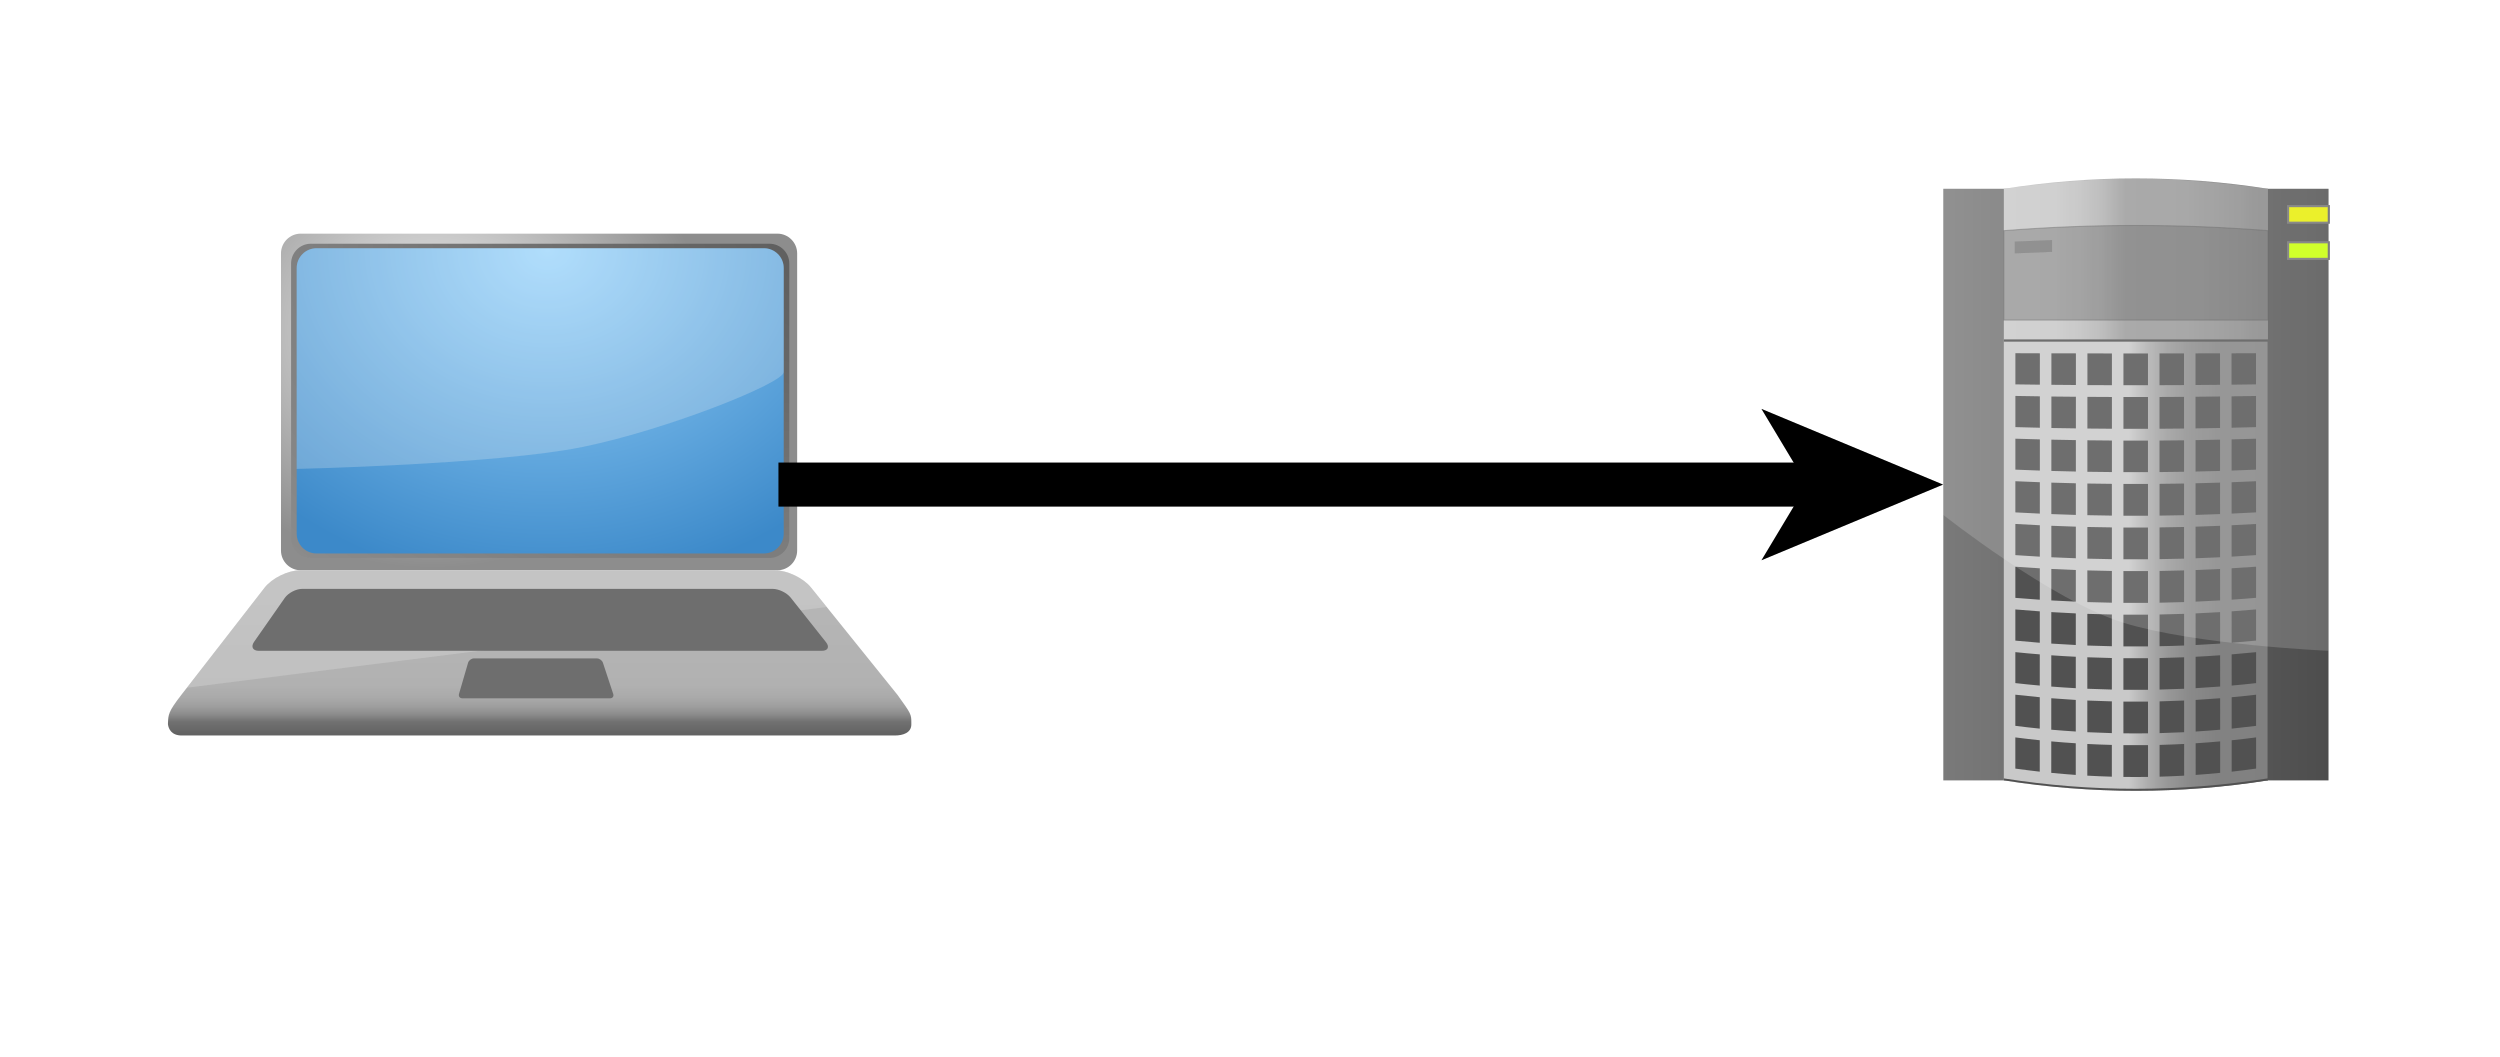 <?xml version="1.0" encoding="UTF-8"?><svg xmlns="http://www.w3.org/2000/svg" xmlns:xlink="http://www.w3.org/1999/xlink" fill-opacity="1" color-rendering="auto" color-interpolation="auto" text-rendering="auto" stroke="black" stroke-linecap="square" width="227" stroke-miterlimit="10" shape-rendering="auto" stroke-opacity="1" fill="black" stroke-dasharray="none" font-weight="normal" stroke-width="1" height="96" font-family="'Dialog'" font-style="normal" stroke-linejoin="miter" font-size="12px" stroke-dashoffset="0" image-rendering="auto">
  <rect width="100%" height="100%" fill="#333333" stroke="none"/>
  <!--Generated by ySVG 2.5-->
  <defs id="genericDefs"/>
  <g>
    <g fill="white" text-rendering="geometricPrecision" shape-rendering="geometricPrecision" transform="translate(-224,-249)" stroke="white">
      <rect x="224" width="227" height="96" y="249" clip-path="url(#clipPath2)" stroke="none"/>
    </g>
    <g text-rendering="geometricPrecision" shape-rendering="geometricPrecision" transform="matrix(1,0,0,1,176.452,15.458)">
      <g clip-path="url(#clipPath3)">
        <svg xml:space="preserve" opacity="1" writing-mode="lr-tb" stop-color="rgb(0, 0, 0)" shape-rendering="auto" glyph-orientation-horizontal="0deg" color-profile="auto" lighting-color="rgb(255, 255, 255)" color="rgb(0, 0, 0)" font-weight="400" alignment-baseline="auto" font-style="normal" version="1.1" color-interpolation-filters="linearrgb" text-anchor="start" stroke-linecap="butt" color-interpolation="srgb" font-variant="normal" word-spacing="normal" fill-opacity="1" text-rendering="auto" clip-path="none" text-decoration="none" letter-spacing="normal" viewBox="0 -0.741 36 57" glyph-orientation-vertical="auto" display="inline" font-size-adjust="none" overflow="hidden" fill="rgb(0, 0, 0)" font-stretch="normal" stroke-dasharray="none" stroke-miterlimit="4" stop-opacity="1" color-rendering="auto" font-size="12" pointer-events="visiblepainted" mask="none" direction="ltr" baseline-shift="baseline" enable-background="new 0 -0.741 36 57" fill-rule="nonzero" image-rendering="auto" stroke-dashoffset="0" width="36px" marker-end="none" clip="auto" cursor="auto" stroke="none" filter="none" visibility="visible" kerning="auto" stroke-width="1" font-family="&quot;Arial&quot;,&quot;Helvetica&quot;,sans-serif" flood-opacity="1" clip-rule="nonzero" src="none" height="57px" unicode-bidi="normal" stroke-linejoin="miter" stroke-opacity="1" flood-color="rgb(0, 0, 0)" dominant-baseline="auto" marker-start="none" x="0px" marker-mid="none" y="0px">
<defs>
<clipPath clipPathUnits="userSpaceOnUse" id="clipPath1">
              <path d="M0 0 L227 0 L227 96 L0 96 L0 0 Z"/>
            </clipPath>
            <clipPath clipPathUnits="userSpaceOnUse" id="clipPath2">
              <path d="M224 249 L451 249 L451 345 L224 345 L224 249 Z"/>
            </clipPath>
            <clipPath clipPathUnits="userSpaceOnUse" id="clipPath3">
              <path d="M-176.452 -15.458 L50.548 -15.458 L50.548 80.542 L-176.452 80.542 L-176.452 -15.458 Z"/>
            </clipPath>
            <clipPath clipPathUnits="userSpaceOnUse" id="clipPath4">
              <path d="M-15.187 -21.031 L211.813 -21.031 L211.813 74.969 L-15.187 74.969 L-15.187 -21.031 Z"/>
            </clipPath>
          </defs>
<linearGradient gradientTransform="matrix(1 0 0 1 -195.2 -770.801)" x1="230.177" x2="180.335" gradientUnits="userSpaceOnUse" y1="798.602" y2="798.602" id="svg1.SVGID_1_">
	<stop offset="0" style="stop-color:#4D4D4D"/>
	<stop offset="1" style="stop-color:#8D8D8D"/>
</linearGradient>
<rect fill="url(#svg1.SVGID_1_)" width="34.977" y="0.943" height="53.716"/>
<linearGradient gradientTransform="matrix(1 0 0 1 -195.2 -770.801)" x1="224.681" x2="200.697" gradientUnits="userSpaceOnUse" y1="798.602" y2="798.602" id="svg1.SVGID_2_">
	<stop offset="0.032" style="stop-color:#848484"/>
	<stop offset="0.12" style="stop-color:#8C8C8C"/>
	<stop offset="0.308" style="stop-color:#969696"/>
	<stop offset="0.539" style="stop-color:#999999"/>
	<stop offset="0.55" style="stop-color:#9C9C9C"/>
	<stop offset="0.626" style="stop-color:#B0B0B0"/>
	<stop offset="0.712" style="stop-color:#BEBEBE"/>
	<stop offset="0.818" style="stop-color:#C7C7C7"/>
	<stop offset="1" style="stop-color:#C9C9C9"/>
</linearGradient>
<path fill="url(#svg1.SVGID_2_)" d="M5.497,0.943c7.945-1.258,16.04-1.258,23.983,0c0,17.905,0,35.811,0,53.716  c-7.943,1.258-16.039,1.258-23.983,0C5.497,36.753,5.497,18.848,5.497,0.943z"/>
<path fill="#515151" d="M5.497,14.621c7.995,0,15.989,0,23.983,0c0,13.346,0,26.693,0,40.037c-7.943,1.258-16.039,1.258-23.983,0  C5.497,41.314,5.497,27.967,5.497,14.621z"/>
<path fill="#565656" opacity="0.43" d="M5.497,4.745c7.982-0.628,16.001-0.628,23.983,0c0,2.707,0,5.413,0,8.12  c-7.994,0-15.989,0-23.983,0C5.497,10.158,5.497,7.452,5.497,4.745z"/>
<path fill="none" stroke-width="0.1" d="M5.497,4.745  c7.982-0.628,16.001-0.628,23.983,0c0,2.707,0,5.413,0,8.12c-7.994,0-15.989,0-23.983,0C5.497,10.158,5.497,7.452,5.497,4.745z" stroke-miterlimit="10" opacity="0.43" stroke="#4D4D4D"/>
<polygon enable-background="new    " points="  6.496,5.746 9.869,5.606 9.869,6.661 6.496,6.799 " fill="#565656" opacity="0.43" stroke="#4D4D4D" stroke-width="0.013" stroke-miterlimit="10"/>
<rect x="31.307" y="2.517" fill="#E7ED00" width="3.692" height="1.505" stroke="#717171" stroke-width="0.193" stroke-miterlimit="10"/>
<rect x="31.307" y="5.8" fill="#C8FF00" width="3.692" height="1.507" stroke="#717171" stroke-width="0.193" stroke-miterlimit="10"/>
<linearGradient y2="35.123" id="svg1.SVGID_3_" x1="29.441" gradientUnits="userSpaceOnUse" x2="5.5" y1="35.123">
	<stop offset="0" style="stop-color:#808080"/>
	<stop offset="0.191" style="stop-color:#828282"/>
	<stop offset="0.295" style="stop-color:#8A8A8A"/>
	<stop offset="0.38" style="stop-color:#989898"/>
	<stop offset="0.452" style="stop-color:#ACACAC"/>
	<stop offset="0.517" style="stop-color:#C5C5C5"/>
	<stop offset="0.527" style="stop-color:#C9C9C9"/>
	<stop offset="0.591" style="stop-color:#C9C9C9"/>
	<stop offset="0.968" style="stop-color:#C9C9C9"/>
</linearGradient>
<path fill="url(#svg1.SVGID_3_)" d="M5.5,14.822c0,13.22,0,26.438,0,39.66c7.931,1.256,16.012,1.256,23.941,0c0-13.222,0-26.439,0-39.66  C21.461,14.822,13.48,14.822,5.5,14.822z M28.396,18.703c-0.74,0.01-1.482,0.02-2.225,0.029c0-0.951,0-1.901-0.001-2.85  c0.742-0.003,1.483-0.005,2.224-0.008C28.396,16.817,28.396,17.76,28.396,18.703z M16.354,42.496c0-0.961,0-1.924,0-2.885  c0.744,0.006,1.489,0.006,2.233,0c0,0.961,0,1.924,0,2.885C17.843,42.503,17.098,42.503,16.354,42.496z M18.587,43.568  c0,0.955,0,1.91,0,2.866c-0.744,0.009-1.489,0.009-2.234,0c0-0.956,0-1.911,0-2.866C17.098,43.574,17.843,43.574,18.587,43.568z   M18.586,27.742c0,0.961,0,1.922,0,2.886c-0.744,0.004-1.488,0.004-2.231,0c0-0.964,0-1.925,0-2.886  C17.099,27.746,17.842,27.746,18.586,27.742z M16.354,26.671c0-0.955,0-1.91,0-2.865c0.743,0.002,1.487,0.002,2.23,0  c0,0.955,0,1.91,0,2.865C17.842,26.675,17.099,26.675,16.354,26.671z M16.354,34.583c0-0.961,0-1.924,0-2.885  c0.744,0.004,1.488,0.004,2.231,0c0,0.961,0,1.924,0,2.885C17.842,34.588,17.099,34.588,16.354,34.583z M18.586,35.656  c0,0.961,0,1.924,0.001,2.885c-0.745,0.008-1.489,0.008-2.233,0c0-0.961,0-1.924,0-2.885C17.099,35.66,17.842,35.66,18.586,35.656z   M15.307,30.619c-0.742-0.01-1.484-0.021-2.227-0.039c0-0.957,0-1.916,0-2.875c0.742,0.014,1.485,0.023,2.226,0.029  C15.307,28.695,15.307,29.656,15.307,30.619z M15.307,31.689c0,0.961,0,1.924,0,2.885c-0.742-0.012-1.485-0.025-2.227-0.047  c0-0.959,0.001-1.92,0.001-2.877C13.822,31.667,14.565,31.68,15.307,31.689z M15.307,35.644c0,0.959,0,1.922-0.001,2.883  c-0.742-0.012-1.485-0.031-2.228-0.056c0-0.959,0.001-1.918,0.001-2.877C13.821,35.617,14.564,35.633,15.307,35.644z M15.306,39.597  c0,0.96,0,1.922,0,2.883c-0.742-0.016-1.486-0.037-2.228-0.064c0-0.959,0-1.916,0.001-2.877  C13.82,39.564,14.563,39.585,15.306,39.597z M19.637,39.597c0.742-0.012,1.484-0.033,2.227-0.059c0,0.959,0,1.918,0,2.875  c-0.741,0.029-1.483,0.052-2.227,0.064C19.637,41.519,19.637,40.559,19.637,39.597z M19.637,38.527c0-0.961,0-1.924,0-2.883  c0.74-0.012,1.482-0.027,2.225-0.05c0,0.959,0,1.918,0.002,2.876C21.121,38.496,20.377,38.515,19.637,38.527z M19.637,34.572  c0-0.961,0-1.922-0.002-2.883c0.741-0.01,1.483-0.021,2.225-0.039c0.002,0.957,0.002,1.916,0.002,2.875  C21.119,34.547,20.376,34.564,19.637,34.572z M19.635,30.619c0-0.963,0-1.924,0-2.885c0.74-0.006,1.483-0.017,2.225-0.029  c0,0.959,0,1.916,0,2.875C21.118,30.599,20.376,30.609,19.635,30.619z M19.633,26.666c0-0.955,0-1.909,0-2.864  c0.741-0.005,1.483-0.013,2.227-0.021c0,0.951,0,1.903,0,2.856C21.118,26.65,20.375,26.66,19.633,26.666z M19.633,22.732  c-0.001-0.963-0.001-1.924-0.001-2.885c0.741-0.002,1.483-0.006,2.226-0.012c0,0.959,0.002,1.918,0.002,2.877  C21.116,22.72,20.374,22.728,19.633,22.732z M18.586,22.736c-0.744,0.002-1.487,0.002-2.23,0c0-0.963,0-1.924,0-2.887  c0.743,0.002,1.487,0.002,2.23,0C18.586,20.813,18.586,21.773,18.586,22.736z M15.309,22.732c-0.742-0.004-1.483-0.012-2.226-0.02  c0-0.959,0.001-1.918,0.001-2.877c0.742,0.006,1.484,0.01,2.226,0.012C15.31,20.808,15.309,21.769,15.309,22.732z M15.309,23.801  c0,0.955,0,1.91,0,2.864c-0.742-0.006-1.483-0.016-2.227-0.027c0-0.953,0-1.906,0-2.859C13.825,23.789,14.566,23.796,15.309,23.801z   M12.036,26.617c-0.742-0.017-1.483-0.033-2.225-0.055c0-0.947,0-1.895,0.001-2.841c0.741,0.019,1.483,0.031,2.225,0.042  C12.037,24.716,12.036,25.666,12.036,26.617z M12.035,27.683c0,0.957,0,1.916,0,2.873c-0.742-0.021-1.483-0.047-2.225-0.076  c0-0.953,0-1.904,0-2.857C10.552,27.646,11.293,27.667,12.035,27.683z M12.035,31.621c0,0.957-0.001,1.914-0.001,2.871  c-0.742-0.023-1.483-0.055-2.224-0.092c0-0.953,0-1.906,0-2.859C10.551,31.572,11.292,31.6,12.035,31.621z M12.033,35.56  c0,0.956-0.001,1.914-0.001,2.871c-0.742-0.031-1.484-0.066-2.225-0.111c0-0.953,0.001-1.906,0.001-2.858  C10.549,35.5,11.291,35.533,12.033,35.56z M12.031,39.498c0,0.955,0,1.914-0.001,2.869c-0.742-0.035-1.484-0.078-2.225-0.129  c0-0.953,0-1.904,0.001-2.857C10.547,39.426,11.289,39.465,12.031,39.498z M12.03,43.435c0,0.951-0.001,1.901-0.001,2.854  c-0.742-0.041-1.484-0.09-2.225-0.149c0-0.944,0.001-1.892,0.001-2.838C10.546,43.353,11.288,43.4,12.03,43.435z M13.077,43.482  c0.743,0.031,1.486,0.053,2.228,0.067c0,0.956,0,1.91,0,2.864c-0.742-0.016-1.486-0.041-2.229-0.074  C13.077,45.389,13.077,44.435,13.077,43.482z M15.305,47.486c0,0.961,0,1.922,0,2.883c-0.743-0.019-1.487-0.047-2.23-0.084  c0-0.959,0-1.918,0.001-2.875C13.818,47.443,14.562,47.468,15.305,47.486z M16.353,47.504c0.745,0.009,1.49,0.009,2.234,0  c0.001,0.96,0.001,1.924,0.001,2.883c-0.745,0.011-1.49,0.011-2.235,0C16.353,49.427,16.353,48.464,16.353,47.504z M19.639,47.486  c0.741-0.018,1.483-0.043,2.227-0.076c0,0.957,0.002,1.916,0.002,2.875c-0.742,0.037-1.486,0.065-2.229,0.084  C19.639,49.406,19.639,48.447,19.639,47.486z M19.637,46.414c0-0.954,0-1.908,0-2.864c0.742-0.015,1.484-0.036,2.229-0.067  c0,0.953,0,1.905,0,2.857C21.122,46.373,20.379,46.398,19.637,46.414z M22.911,43.435c0.741-0.035,1.483-0.082,2.224-0.135  c0,0.945,0,1.895,0.002,2.838c-0.74,0.059-1.482,0.107-2.226,0.15C22.911,45.336,22.911,44.386,22.911,43.435z M22.911,42.369  c-0.001-0.957-0.001-1.914-0.002-2.871c0.741-0.032,1.483-0.069,2.225-0.117c0,0.954,0.001,1.906,0.001,2.857  C24.395,42.289,23.652,42.333,22.911,42.369z M22.909,38.431c0-0.957-0.001-1.915-0.001-2.871c0.742-0.027,1.482-0.061,2.224-0.098  c0.001,0.951,0.001,1.904,0.001,2.857C24.393,38.363,23.65,38.4,22.909,38.431z M22.908,34.494c0-0.957-0.002-1.916-0.002-2.871  c0.742-0.021,1.482-0.051,2.225-0.079c0,0.952,0,1.903,0.001,2.856C24.391,34.437,23.648,34.468,22.908,34.494z M22.906,30.556  c0-0.957,0-1.916-0.002-2.873c0.742-0.016,1.484-0.037,2.226-0.061c0,0.953,0.001,1.904,0.001,2.857  C24.391,30.509,23.648,30.535,22.906,30.556z M22.904,26.617c0-0.951,0-1.901,0-2.854c0.74-0.011,1.482-0.025,2.224-0.042  c0,0.946,0.001,1.894,0.001,2.841C24.389,26.583,23.646,26.601,22.904,26.617z M22.902,22.699c0-0.957,0-1.916,0-2.874  c0.742-0.007,1.482-0.014,2.225-0.023c0.001,0.953,0.001,1.906,0.001,2.859C24.387,22.676,23.646,22.689,22.902,22.699z   M22.902,18.76C22.9,17.802,22.9,16.845,22.9,15.887c0.742,0,1.481-0.003,2.225-0.004c0.001,0.953,0.001,1.906,0.002,2.858  C24.385,18.75,23.643,18.756,22.902,18.76z M21.855,18.767c-0.742,0.004-1.482,0.007-2.225,0.009c0-0.961,0-1.922,0-2.884  c0.741,0,1.482-0.001,2.225-0.002C21.855,16.849,21.855,17.808,21.855,18.767z M18.585,18.779c-0.743,0.001-1.486,0.001-2.229,0  c0-0.961,0-1.923,0-2.885c0.742,0,1.486,0,2.229,0C18.585,16.855,18.585,17.817,18.585,18.779z M15.31,18.777  c-0.742-0.002-1.483-0.005-2.225-0.009c0-0.959,0-1.918,0-2.877c0.742,0,1.483,0.001,2.225,0.002  C15.31,16.854,15.31,17.815,15.31,18.777z M12.039,18.76c-0.742-0.005-1.483-0.011-2.225-0.019c0-0.953,0-1.905,0.001-2.858  c0.742,0.001,1.483,0.004,2.224,0.004C12.039,16.845,12.039,17.803,12.039,18.76z M12.039,19.827c0,0.957-0.001,1.915-0.001,2.872  c-0.741-0.01-1.483-0.021-2.224-0.035c0-0.953,0-1.906,0-2.859C10.555,19.813,11.296,19.819,12.039,19.827z M8.768,22.64  c-0.741-0.018-1.482-0.035-2.223-0.057c0-0.943,0-1.887,0-2.831c0.741,0.013,1.482,0.025,2.223,0.036  C8.768,20.739,8.768,21.689,8.768,22.64z M8.767,23.697c0,0.944,0,1.89,0,2.832c-0.741-0.024-1.482-0.053-2.223-0.084  c0-0.938,0-1.873,0-2.811C7.284,23.658,8.026,23.679,8.767,23.697z M8.766,27.587c0,0.949-0.001,1.898-0.001,2.85  c-0.74-0.033-1.481-0.068-2.222-0.111c0-0.942,0-1.887,0-2.83C7.284,27.529,8.025,27.56,8.766,27.587z M8.765,31.494  c0,0.951-0.001,1.9-0.001,2.852c-0.74-0.04-1.481-0.087-2.221-0.139c0-0.943,0-1.887,0-2.831C7.283,31.42,8.023,31.459,8.765,31.494  z M8.763,35.404c0,0.949,0,1.899,0,2.851c-0.741-0.052-1.481-0.104-2.22-0.168c0-0.942,0-1.886,0-2.829  C7.282,35.31,8.022,35.361,8.763,35.404z M8.762,39.312c0,0.949,0,1.899-0.001,2.852c-0.741-0.059-1.48-0.123-2.219-0.195  c0-0.943,0-1.889,0-2.83C7.281,39.203,8.021,39.26,8.762,39.312z M8.76,43.219c0,0.944,0,1.888-0.001,2.832  c-0.74-0.065-1.479-0.14-2.218-0.224c0-0.938,0-1.875,0-2.812C7.281,43.092,8.02,43.16,8.76,43.219z M8.759,47.109  c0,0.951,0,1.9,0,2.851c-0.741-0.073-1.48-0.158-2.219-0.253c0-0.942,0-1.887,0-2.828C7.279,46.964,8.019,47.039,8.759,47.109z   M9.804,47.201c0.741,0.06,1.483,0.111,2.224,0.154c0,0.955,0,1.912,0,2.868c-0.742-0.045-1.484-0.103-2.225-0.166  C9.804,49.107,9.804,48.154,9.804,47.201z M12.027,51.291c0,0.957,0,1.916,0,2.873c-0.742-0.053-1.484-0.114-2.225-0.188  c0-0.951,0.001-1.904,0.001-2.857C10.544,51.187,11.285,51.244,12.027,51.291z M13.075,51.353c0.743,0.039,1.486,0.067,2.229,0.086  c0,0.961,0,1.922,0,2.885c-0.743-0.021-1.487-0.053-2.229-0.094C13.075,53.269,13.075,52.312,13.075,51.353z M16.353,51.459  c0.745,0.009,1.49,0.009,2.235,0c0,0.961,0,1.924,0,2.885c-0.745,0.013-1.491,0.013-2.235,0  C16.353,53.382,16.353,52.42,16.353,51.459z M19.639,51.439c0.741-0.019,1.485-0.049,2.229-0.086c0,0.959,0,1.92,0.001,2.877  c-0.743,0.041-1.485,0.072-2.229,0.094C19.639,53.361,19.639,52.4,19.639,51.439z M22.913,51.291  c0.743-0.047,1.483-0.104,2.226-0.172c0,0.953,0,1.906,0,2.857c-0.74,0.073-1.481,0.135-2.224,0.188  C22.914,53.205,22.914,52.248,22.913,51.291z M22.913,50.224c-0.001-0.956-0.001-1.912-0.001-2.869  c0.742-0.043,1.484-0.095,2.225-0.154c0,0.953,0,1.906,0.002,2.857C24.396,50.123,23.654,50.179,22.913,50.224z M26.184,47.109  c0.739-0.066,1.479-0.145,2.217-0.229c0,0.942,0,1.887,0,2.83c-0.736,0.092-1.478,0.177-2.217,0.252  C26.184,49.009,26.184,48.06,26.184,47.109z M26.184,46.051c-0.002-0.944-0.002-1.888-0.002-2.832  c0.739-0.06,1.48-0.127,2.219-0.202c0,0.938,0,1.873,0,2.811C27.662,45.912,26.923,45.986,26.184,46.051z M26.182,42.162  c0-0.95-0.002-1.9-0.002-2.85c0.74-0.052,1.48-0.109,2.219-0.176c0.002,0.943,0.002,1.887,0.002,2.83  C27.662,42.039,26.921,42.105,26.182,42.162z M26.18,38.253c0-0.95,0-1.9-0.002-2.852c0.742-0.041,1.482-0.093,2.221-0.146  c0,0.942,0,1.887,0,2.829C27.66,38.15,26.92,38.203,26.18,38.253z M26.178,34.345c0-0.949,0-1.898,0-2.852  c0.74-0.034,1.481-0.073,2.221-0.117c0,0.943,0,1.887,0,2.83C27.659,34.258,26.918,34.305,26.178,34.345z M26.177,30.437  c0-0.949,0-1.9-0.001-2.85c0.741-0.027,1.481-0.059,2.221-0.092c0,0.943,0.002,1.888,0.002,2.83  C27.659,30.367,26.918,30.404,26.177,30.437z M26.176,26.529c-0.001-0.942-0.001-1.888-0.001-2.832  c0.742-0.018,1.482-0.039,2.222-0.063c0,0.938,0,1.873,0,2.811C27.657,26.476,26.917,26.503,26.176,26.529z M26.174,22.64  c0-0.951-0.001-1.901-0.001-2.851c0.741-0.01,1.483-0.022,2.224-0.035c0,0.943,0,1.886,0,2.831  C27.657,22.605,26.915,22.623,26.174,22.64z M8.769,15.881c0,0.95,0,1.9-0.001,2.85c-0.741-0.008-1.482-0.018-2.223-0.028  c0-0.943,0-1.887,0-2.83C7.286,15.876,8.028,15.878,8.769,15.881z M6.54,50.758c0.738,0.097,1.478,0.183,2.218,0.258  c0,0.95,0,1.901,0,2.853c-0.741-0.084-1.48-0.178-2.218-0.28C6.54,52.646,6.54,51.701,6.54,50.758z M26.184,53.869  c0-0.95,0-1.899,0-2.853c0.739-0.075,1.479-0.163,2.217-0.259c0.002,0.941,0.002,1.889,0.002,2.83  C27.663,53.693,26.925,53.785,26.184,53.869z"/>
<path fill="#FFFFFF" id="svg1.highlight_2_" d="M0,0.943h5.497c0,0,6.847-0.943,11.974-0.943  C22.6,0,29.48,0.943,29.48,0.943h5.496v41.951c0,0-12.076-0.521-18.623-2.548C9.807,38.32,0,30.557,0,30.557V0.943z" enable-background="new    " opacity="0.17"/>
</svg>
      </g>
    </g>
    <g text-rendering="geometricPrecision" shape-rendering="geometricPrecision" transform="matrix(1,0,0,1,15.187,21.031)">
      <g clip-path="url(#clipPath4)">
        <svg xml:space="preserve" opacity="1" writing-mode="lr-tb" stop-color="rgb(0, 0, 0)" shape-rendering="auto" glyph-orientation-horizontal="0deg" color-profile="auto" lighting-color="rgb(255, 255, 255)" color="rgb(0, 0, 0)" font-weight="400" alignment-baseline="auto" font-style="normal" version="1.1" color-interpolation-filters="linearrgb" text-anchor="start" stroke-linecap="butt" color-interpolation="srgb" font-variant="normal" word-spacing="normal" fill-opacity="1" text-rendering="auto" clip-path="none" text-decoration="none" letter-spacing="normal" viewBox="-0.064 -0.075 68 46" glyph-orientation-vertical="auto" display="inline" font-size-adjust="none" overflow="hidden" fill="rgb(0, 0, 0)" font-stretch="normal" stroke-dasharray="none" stroke-miterlimit="4" stop-opacity="1" color-rendering="auto" font-size="12" pointer-events="visiblepainted" mask="none" direction="ltr" baseline-shift="baseline" enable-background="new -0.064 -0.075 68 46" fill-rule="nonzero" image-rendering="auto" stroke-dashoffset="0" width="68px" marker-end="none" clip="auto" cursor="auto" stroke="none" filter="none" visibility="visible" kerning="auto" stroke-width="1" font-family="&quot;Arial&quot;,&quot;Helvetica&quot;,sans-serif" flood-opacity="1" clip-rule="nonzero" src="none" height="46px" unicode-bidi="normal" stroke-linejoin="miter" stroke-opacity="1" flood-color="rgb(0, 0, 0)" dominant-baseline="auto" marker-start="none" x="0px" marker-mid="none" y="0px">
<defs>
</defs>
<radialGradient gradientTransform="matrix(1.15 0 0 1 -526.66 -1982.402)" id="svg2.SVGID_1_" r="21.6" cx="478.841" gradientUnits="userSpaceOnUse" cy="1991.273">
	<stop offset="0" style="stop-color:#F2F2F2"/>
	<stop offset="1" style="stop-color:#8D8D8D"/>
</radialGradient>
<path fill="url(#svg2.SVGID_1_)" d="M10.263,1.903c0-0.987,0.807-1.794,1.794-1.794h43.279c0.986,0,1.795,0.807,1.795,1.794v26.978  c0,0.987-0.809,1.794-1.795,1.794h-43.28c-0.987,0-1.794-0.807-1.794-1.794L10.263,1.903L10.263,1.903z"/>
<path stroke-linecap="round" display="none" fill="none" stroke-linejoin="round" d="  M10.263,1.903c0-0.987,0.807-1.794,1.794-1.794h43.279c0.986,0,1.795,0.807,1.795,1.794v26.978c0,0.987-0.809,1.794-1.795,1.794  h-43.28c-0.987,0-1.794-0.807-1.794-1.794L10.263,1.903L10.263,1.903z" stroke="#3C89C9" stroke-width="0.218" stroke-miterlimit="10"/>
<radialGradient gradientTransform="matrix(1.194 0 0 1 -509.673 -1982.402)" gradientUnits="userSpaceOnUse" r="47.846" cx="455.894" id="svg2.SVGID_2_" cy="1983.962" fx="493.534" fy="1977.514">
	<stop offset="0" style="stop-color:#4D4D4D"/>
	<stop offset="1" style="stop-color:#999999"/>
</radialGradient>
<path fill="url(#svg2.SVGID_2_)" d="M11.18,2.819c0-0.987,0.807-1.794,1.794-1.794h41.649c0.986,0,1.795,0.807,1.795,1.794v24.943  c0,0.985-0.809,1.794-1.795,1.794H12.974c-0.987,0-1.794-0.809-1.794-1.794V2.819z"/>
<radialGradient gradientTransform="matrix(1.192 0 0 1 -510.131 -1982.402)" id="svg2.SVGID_3_" r="30.67" cx="456.884" gradientUnits="userSpaceOnUse" cy="1984.039">
	<stop offset="0" style="stop-color:#9CD7FF"/>
	<stop offset="1" style="stop-color:#3C89C9"/>
</radialGradient>
<path fill="url(#svg2.SVGID_3_)" d="M11.689,3.228c0-0.987,0.807-1.794,1.794-1.794h40.633c0.986,0,1.795,0.807,1.795,1.794v24.126  c0,0.986-0.809,1.794-1.795,1.794H13.483c-0.987,0-1.794-0.809-1.794-1.794V3.228z"/>
<path fill="#F2F2F2" opacity="0.24" d="M11.689,21.472V3.228c0-0.987,0.807-1.794,1.794-1.794h40.633  c0.986,0,1.795,0.807,1.795,1.794v9.454c0,0.987-10.518,5.21-18.256,6.795C29.917,21.062,11.689,21.472,11.689,21.472z"/>
<linearGradient gradientTransform="matrix(1 0 0 -1 -97.6 -165.05)" x1="131.35" x2="131.35" gradientUnits="userSpaceOnUse" y1="-212.261" y2="-170.627" id="svg2.SVGID_4_">
	<stop offset="0" style="stop-color:#4D4D4D"/>
	<stop offset="0.067" style="stop-color:#717171"/>
	<stop offset="0.069" style="stop-color:#757575"/>
	<stop offset="0.083" style="stop-color:#8C8C8C"/>
	<stop offset="0.1" style="stop-color:#9E9E9E"/>
	<stop offset="0.12" style="stop-color:#AAAAAA"/>
	<stop offset="0.147" style="stop-color:#B1B1B1"/>
	<stop offset="0.212" style="stop-color:#B3B3B3"/>
	<stop offset="1" style="stop-color:#C5C5C5"/>
</linearGradient>
<path fill="url(#svg2.SVGID_4_)" d="M58.385,32.234c-0.689-0.856-2.154-1.559-3.254-1.559H12c-1.1,0-2.552,0.711-3.227,1.579  l-7.546,9.717C0,43.55,0.042,43.785,0,44.55v0.125c0.056,0.393,0.311,1.002,1.248,1.002h64.75c0.75,0.002,1.5-0.252,1.5-1.002V44.55  c0-0.813,0-0.813-1.254-2.559L58.385,32.234z"/>
<path fill="#F2F2F2" d="M58.385,32.234c-0.689-0.856-2.154-1.559-3.254-1.559H12  c-1.1,0-2.552,0.711-3.227,1.579l-7.055,9.085l58.098-7.33L58.385,32.234z" enable-background="new    " opacity="0.23"/>
<path fill="#6E6E6E" d="M59.75,37.205c0.344,0.431,0.172,0.783-0.377,0.783H8.249c-0.55,0-0.742-0.369-0.427-0.819l2.786-3.986  c0.315-0.45,1.023-0.819,1.573-0.819h42.729c0.551,0,1.279,0.354,1.623,0.783L59.75,37.205z"/>
<path fill="#6E6E6E" d="M40.43,41.906c0.072,0.217-0.057,0.395-0.285,0.395H26.727c-0.229,0-0.364-0.18-0.3-0.398l0.822-2.826  c0.064-0.221,0.303-0.399,0.532-0.399h11.167c0.229,0,0.475,0.179,0.547,0.396L40.43,41.906z"/>
</svg>
      </g>
    </g>
    <g text-rendering="geometricPrecision" stroke-miterlimit="1.45" stroke-width="4" shape-rendering="geometricPrecision" transform="matrix(1,0,0,1,-224,-249)" stroke-linecap="butt">
      <path fill="none" d="M296.683 293 L389.436 293" clip-path="url(#clipPath2)"/>
    </g>
    <g text-rendering="geometricPrecision" stroke-miterlimit="1.45" stroke-width="4" shape-rendering="geometricPrecision" transform="matrix(1,0,0,1,-224,-249)" stroke-linecap="butt">
      <path d="M400.436 293 L383.936 286.125 L388.061 293 L383.936 299.875 Z" stroke="none" clip-path="url(#clipPath2)"/>
    </g>
  </g>
</svg>
